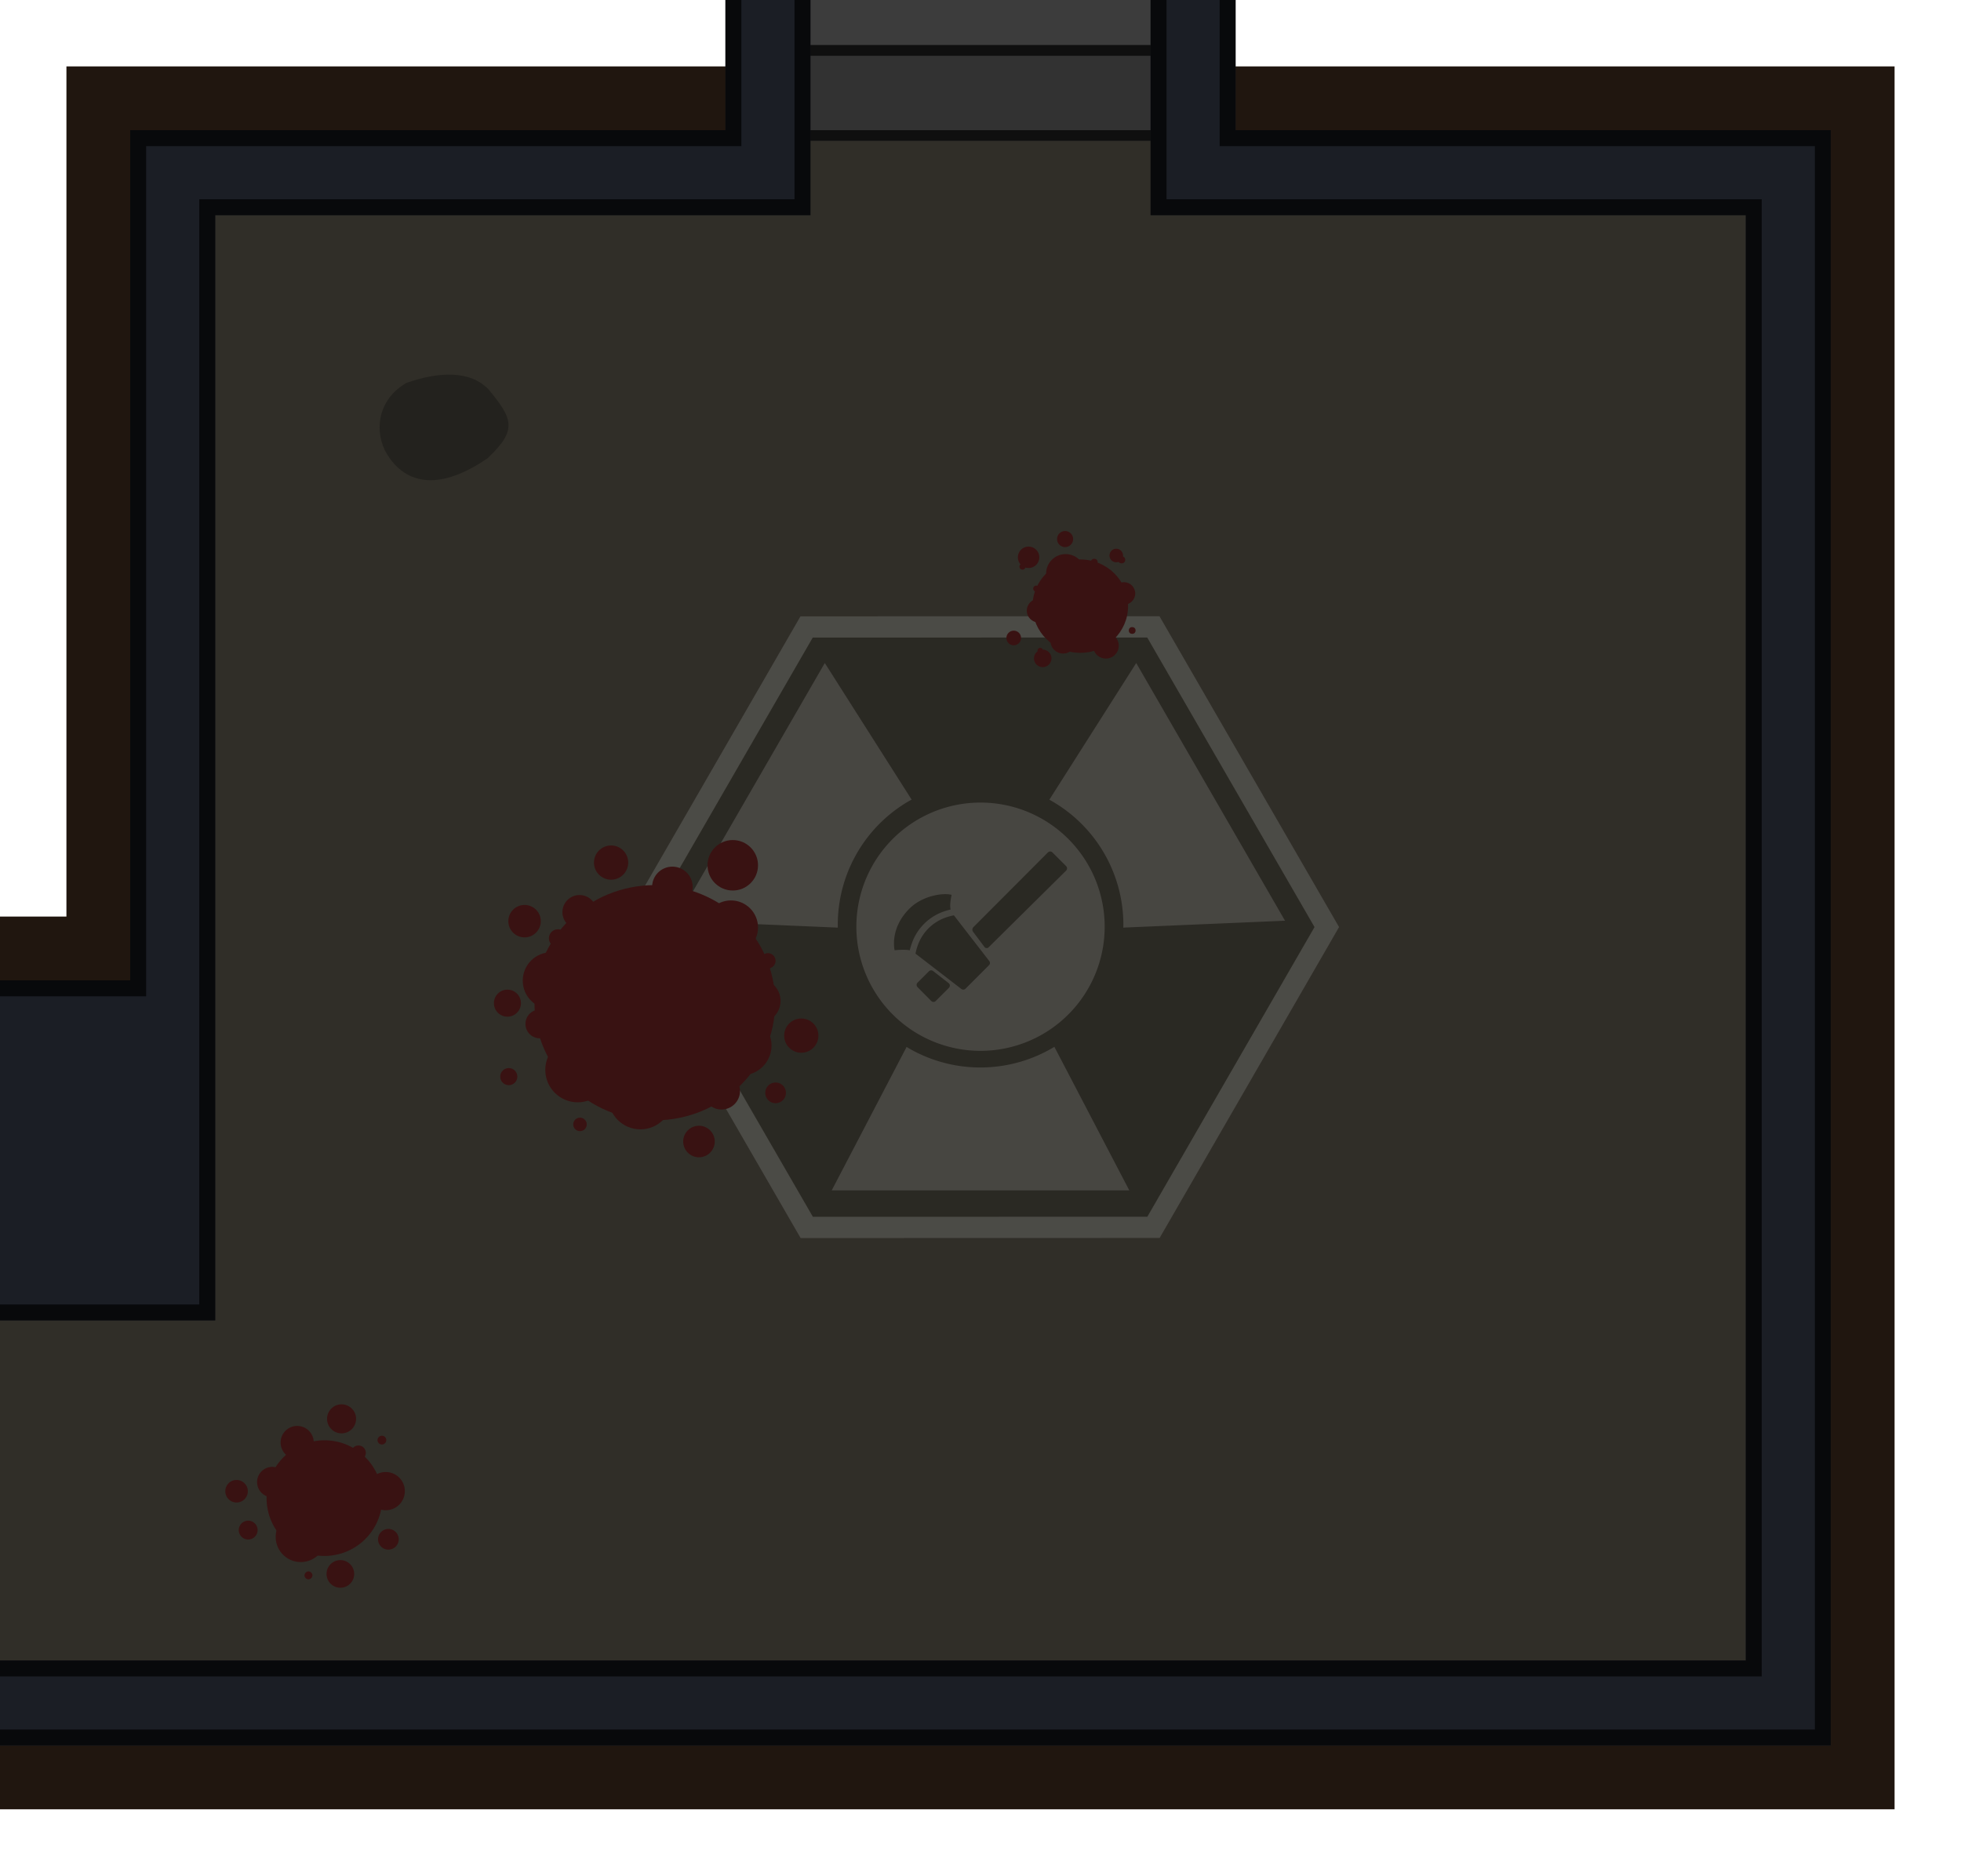 <?xml version="1.0" encoding="UTF-8" standalone="no"?>
<svg
   xmlns:dc="http://purl.org/dc/elements/1.1/"
   xmlns:cc="http://creativecommons.org/ns#"
   xmlns:rdf="http://www.w3.org/1999/02/22-rdf-syntax-ns#"
   xmlns:svg="http://www.w3.org/2000/svg"
   xmlns="http://www.w3.org/2000/svg"
   xmlns:xlink="http://www.w3.org/1999/xlink"
   xmlns:sodipodi="http://sodipodi.sourceforge.net/DTD/sodipodi-0.dtd"
   xmlns:inkscape="http://www.inkscape.org/namespaces/inkscape"
   width="738"
   height="706"
   viewBox="0 0 195.262 186.796"
   version="1.1"
   id="svg61"
   sodipodi:docname="map-bunker-hatchet-chamber-floor-01a.svg"
   inkscape:version="0.92.2 (5c3e80d, 2017-08-06)">
  <sodipodi:namedview
     pagecolor="#ffffff"
     bordercolor="#666666"
     borderopacity="1"
     objecttolerance="10"
     gridtolerance="10"
     guidetolerance="10"
     inkscape:pageopacity="0"
     inkscape:pageshadow="2"
     inkscape:window-width="1920"
     inkscape:window-height="1017"
     id="namedview63"
     showgrid="true"
     inkscape:showpageshadow="false"
     inkscape:zoom="0.88749863"
     inkscape:cx="172.40084"
     inkscape:cy="429.24473"
     inkscape:window-x="1912"
     inkscape:window-y="-8"
     inkscape:window-maximized="1"
     inkscape:current-layer="svg61"
     fit-margin-top="1"
     fit-margin-left="1"
     fit-margin-right="1"
     fit-margin-bottom="1"
     inkscape:object-paths="true"
     inkscape:snap-intersection-paths="true"
     inkscape:snap-smooth-nodes="true"
     inkscape:snap-midpoints="true">
    <inkscape:grid
       type="xygrid"
       id="grid872"
       empspacing="4"
       spacingy="1.058"
       spacingx="1.058"
       originx="-59.002"
       originy="0.265" />
  </sodipodi:namedview>
  <defs
     id="defs27">
    <clipPath
       id="f">
      <path
         d="m -45.534,209.35 29.33,16.933 v 33.867 l -29.33,16.933 -29.33,-16.933 v -33.867 z"
         id="path2"
         inkscape:connector-curvature="0"
         style="fill-opacity:0.506;stroke:#ffffff;stroke-width:2.117;stroke-opacity:0.502" />
    </clipPath>
    <clipPath
       id="e">
      <path
         d="m -22.25,168.075 v -9.525 h -46.568 v 9.525 z"
         clip-path="url(#clipPath6865)"
         id="path5"
         inkscape:connector-curvature="0"
         style="fill:#a3977d;stroke-width:2.081" />
    </clipPath>
    <clipPath
       id="d">
      <path
         clip-path="url(#clipPath6865)"
         d="m 402.14,158.55 h 9.526 v -42.334 h -9.525 z"
         id="path8"
         inkscape:connector-curvature="0"
         style="fill:#a3977d;stroke-width:1.984" />
    </clipPath>
    <filter
       id="b"
       x="-0.023"
       width="1.047"
       y="-0.025"
       height="1.049"
       style="color-interpolation-filters:sRGB">
      <feGaussianBlur
         stdDeviation="1.651"
         id="feGaussianBlur11" />
    </filter>
    <pattern
       xlink:href="#a"
       id="c"
       patternTransform="matrix(0.066,0,0,0.066,76.2,110.068)" />
    <pattern
       patternUnits="userSpaceOnUse"
       width="128"
       height="128"
       patternTransform="matrix(.265 0 0 .265 0 -38.1)"
       id="a">
      <path
         fill="none"
         stroke-width="3.78"
         d="M0 0h128v128H0z"
         id="path15" />
      <path
         fill="none"
         stroke-width="3.78"
         d="M0 0h128v128H0z"
         id="path17" />
      <path
         d="M0 0h128v128H0z"
         fill="#2e2d2a"
         stroke-width="15.118"
         stroke-miterlimit="10"
         id="path19" />
      <path
         d="M60 128V68H0v-8h60V0h8v60h60v8H68v60z"
         fill="#6f6f6f"
         fill-opacity=".303"
         stroke-width="1.414"
         id="path21" />
    </pattern>
    <filter
       style="color-interpolation-filters:sRGB"
       id="a-9"
       x="-0.023"
       width="1.047"
       y="-0.025"
       height="1.049">
      <feGaussianBlur
         stdDeviation="1.651"
         id="feGaussianBlur17" />
    </filter>
    <clipPath
       id="b-4">
      <path
         style="fill:#a3977d;stroke-width:1.984"
         inkscape:connector-curvature="0"
         clip-path="url(#clipPath6865)"
         d="m 402.14,158.55 h 9.526 v -42.334 h -9.525 z"
         id="path5-3" />
    </clipPath>
    <clipPath
       id="c-3">
      <path
         style="fill:#a3977d;stroke-width:2.081"
         inkscape:connector-curvature="0"
         d="m -22.25,168.075 v -9.525 h -46.568 v 9.525 z"
         clip-path="url(#clipPath6865)"
         id="path2-7" />
    </clipPath>
    <clipPath
       id="clipPath921">
      <path
         style="fill:#a3977d;stroke-width:2.081"
         inkscape:connector-curvature="0"
         d="m -22.25,168.075 v -9.525 h -46.568 v 9.525 z"
         clip-path="url(#clipPath6865)"
         id="path919" />
    </clipPath>
    <clipPath
       id="clipPath925">
      <path
         style="fill:#a3977d;stroke-width:2.081"
         inkscape:connector-curvature="0"
         d="m -22.25,168.075 v -9.525 h -46.568 v 9.525 z"
         clip-path="url(#clipPath6865)"
         id="path923" />
    </clipPath>
    <clipPath
       id="clipPath929">
      <path
         style="fill:#a3977d;stroke-width:2.081"
         inkscape:connector-curvature="0"
         d="m -22.25,168.075 v -9.525 h -46.568 v 9.525 z"
         clip-path="url(#clipPath6865)"
         id="path927" />
    </clipPath>
    <clipPath
       id="clipPath933">
      <path
         style="fill:#a3977d;stroke-width:2.081"
         inkscape:connector-curvature="0"
         d="m -22.25,168.075 v -9.525 h -46.568 v 9.525 z"
         clip-path="url(#clipPath6865)"
         id="path931" />
    </clipPath>
    <clipPath
       id="d-8">
      <path
         style="fill-opacity:0.506;stroke:#ffffff;stroke-width:2.117;stroke-opacity:0.502"
         inkscape:connector-curvature="0"
         d="m -45.534,209.35 29.33,16.933 v 33.867 l -29.33,16.933 -29.33,-16.933 v -33.867 z"
         id="path8-8" />
    </clipPath>
    <clipPath
       id="e-8">
      <path
         style="fill:#1b1e25;stroke-width:3.175;stroke-opacity:0.706"
         inkscape:connector-curvature="0"
         d="m 169.333,190.5 h -50.8 v -38.1 l 42.335,-0.059 V 97.367 H 228.6 v 8.466 h -59.267 z"
         id="path14" />
    </clipPath>
    <clipPath
       id="f-8">
      <path
         style="fill:#1b1e25;stroke-width:3.175;stroke-opacity:0.706"
         inkscape:connector-curvature="0"
         d="M 169.333,0 V 55.033 H 228.6 V 63.5 H 160.867 V 8.467 H 8.467 V 152.341 L 50.8,152.4 v 38.1 H 0 L 0.001,0 Z"
         id="path11" />
    </clipPath>
    <clipPath
       id="k">
      <path
         d="m 16.934,76.198 v 126.999 h 279.4 V 93.133 H 152.4 V 76.198 Z m 25.4,16.933 a 8.467,8.467 0 1 1 0,16.934 8.467,8.467 0 0 1 0,-16.934 z m 80.432,67.733 c 7.014,0 12.7,5.686 12.7,12.7 0,7.014 -5.686,12.7 -12.7,12.7 -7.014,0 -12.7,-5.686 -12.7,-12.7 0,-7.014 5.686,-12.7 12.7,-12.7 z"
         id="path30"
         inkscape:connector-curvature="0"
         style="fill:#565656;stroke-width:1.682;stroke-opacity:0.706" />
    </clipPath>
    <pattern
       xlink:href="#a-5"
       id="h"
       patternTransform="matrix(0.066,0,0,0.066,190.499,160.865)" />
    <pattern
       xlink:href="#b-2"
       id="a-5"
       patternTransform="translate(-159.834 378.683) scale(.066)" />
    <pattern
       patternUnits="userSpaceOnUse"
       width="32"
       height="32"
       patternTransform="translate(-159.834 378.683) scale(.265)"
       id="b-2">
      <path
         fill="none"
         stroke-width="3.78"
         d="M0 0h32v32H0z"
         id="path11-6" />
      <path
         fill="none"
         stroke-width="4"
         d="M0 0h32v32H0z"
         id="path13" />
      <path
         d="M16 0v32M0 16h32"
         fill="none"
         stroke="#000"
         stroke-width="4"
         id="path15-5" />
    </pattern>
    <pattern
       xlink:href="#a-5"
       id="g"
       patternTransform="matrix(0.066,0,0,0.066,270.933,232.83)" />
    <pattern
       xlink:href="#b-2"
       id="pattern862"
       patternTransform="translate(-159.834 378.683) scale(.066)" />
    <pattern
       patternUnits="userSpaceOnUse"
       width="32"
       height="32"
       patternTransform="translate(-159.834 378.683) scale(.265)"
       id="pattern870">
      <path
         fill="none"
         stroke-width="3.78"
         d="M0 0h32v32H0z"
         id="path864" />
      <path
         fill="none"
         stroke-width="4"
         d="M0 0h32v32H0z"
         id="path866" />
      <path
         d="M16 0v32M0 16h32"
         fill="none"
         stroke="#000"
         stroke-width="4"
         id="path868" />
    </pattern>
    <clipPath
       id="f-88">
      <path
         d="M 169.333,76.2 152.4,93.133 V 76.198 l 16.931,-16.934 z"
         id="path18"
         inkscape:connector-curvature="0"
         style="fill:#3f3c34;stroke-width:2.117;stroke-opacity:0.706" />
    </clipPath>
    <clipPath
       id="e-1">
      <path
         d="M 169.333,76.2 H 313.267 L 296.997,93.132 152.4,93.133 Z"
         id="path21-8"
         inkscape:connector-curvature="0"
         style="fill:#3a3a3a;stroke-width:2.117;stroke-opacity:0.706" />
    </clipPath>
    <clipPath
       id="d-1">
      <path
         d="M 296.333,93.133 V 203.2 l 16.932,16.934 V 76.2 Z"
         id="path24"
         inkscape:connector-curvature="0"
         style="fill:#3a3a3a;stroke-width:2.117;stroke-opacity:0.706" />
    </clipPath>
    <clipPath
       id="a-3">
      <rect
         style="fill:#00baff;fill-opacity:0.294;stroke-width:6.632"
         width="101.6"
         height="8.467"
         x="-167.016"
         y="-54.001"
         rx="1.058"
         ry="1.058"
         id="rect2-5" />
    </clipPath>
    <clipPath
       id="clipPath1715">
      <rect
         style="fill:#00baff;fill-opacity:0.294;stroke-width:6.632"
         width="101.6"
         height="8.467"
         x="-167.016"
         y="-54.001"
         rx="1.058"
         ry="1.058"
         id="rect1713" />
    </clipPath>
    <pattern
       patternUnits="userSpaceOnUse"
       width="128"
       height="128"
       patternTransform="matrix(.265 0 0 .265 0 -38.1)"
       id="a-8">
      <path
         fill="none"
         stroke-width="3.78"
         d="M0 0h128v128H0z"
         id="path15-8" />
      <path
         fill="none"
         stroke-width="3.78"
         d="M0 0h128v128H0z"
         id="path17-8" />
      <path
         d="M0 0h128v128H0z"
         fill="#2e2d2a"
         stroke-width="15.118"
         stroke-miterlimit="10"
         id="path19-2" />
      <path
         d="M60 128V68H0v-8h60V0h8v60h60v8H68v60z"
         fill="#6f6f6f"
         fill-opacity=".303"
         stroke-width="1.414"
         id="path21-5" />
    </pattern>
    <clipPath
       clipPathUnits="userSpaceOnUse"
       id="clipPath1614">
      <path
         sodipodi:nodetypes="cccccccccccccccccccccccccccccccccc"
         inkscape:connector-curvature="0"
         id="path1616"
         d="M 84.666,-6.3995032e-5 V 59.268 H 203.199 V 169.333 h 59.267 v -8.467 H 211.666 V 50.8 H 93.133 V -1.0299503e-4 Z M 42.333,194.733 l 16.933,5.3e-4 8e-6,16.933 v 42.333 H 177.8 v -42.333 h 84.667 v -8.467 H 169.333 V 245.533 H 67.733 v -42.333 l -3e-6,-16.933 H 50.8 8.467 V 84.666 H 50.8 V -9.3154532e-5 H 42.333 V 76.2 H 0 V 194.733 Z"
         style="fill:#1b1e25;stroke-width:2.226" />
    </clipPath>
    <clipPath
       clipPathUnits="userSpaceOnUse"
       id="clipPath2622">
      <rect
         style="fill:#003764;fill-opacity:1;stroke-width:4.017"
         id="rect2624"
         ry="2.54"
         rx="2.54"
         y="3.175"
         x="1.9834799e-007"
         height="25.401"
         width="57.15" />
    </clipPath>
    <clipPath
       clipPathUnits="userSpaceOnUse"
       id="clipPath2663">
      <rect
         style="fill:#0065b7;fill-opacity:1;stroke:none;stroke-width:6.632;stroke-linecap:round;stroke-linejoin:miter;stroke-miterlimit:4;stroke-dasharray:none;stroke-opacity:1"
         id="rect2665"
         width="12.7"
         height="21.167"
         x="2.116"
         y="5.292"
         rx="1.058"
         ry="1.058" />
    </clipPath>
    <clipPath
       id="a-6">
      <rect
         style="fill:#282828;stroke-width:5.608"
         y="0"
         x="0"
         ry="2.117"
         height="26.988"
         width="37.042"
         rx="2.117"
         id="rect2" />
    </clipPath>
    <clipPath
       id="b-9">
      <path
         style="fill-opacity:0.506;stroke:#ffffff;stroke-width:2.117;stroke-opacity:0.502"
         inkscape:connector-curvature="0"
         d="m -45.534,209.35 29.33,16.933 v 33.867 l -29.33,16.933 -29.33,-16.933 v -33.867 z"
         id="path5-7" />
    </clipPath>
    <clipPath
       id="a-0">
      <path
         style="fill:#ffffff;stroke-width:16.285"
         inkscape:connector-curvature="0"
         d="m 172.608,-141.712 h 16.933 v 15.226 h -16.933 z"
         id="path8-9" />
    </clipPath>
    <clipPath
       id="b-22">
      <path
         style="fill:#939393;stroke-width:2.96"
         inkscape:connector-curvature="0"
         d="m 52.917,283.242 c 0,5.261 -3.83,12.166 -8.625,12.166 -4.795,0 -8.625,-6.905 -8.625,-12.166 0,-5.262 3.861,-9.518 8.625,-9.518 4.763,0 8.625,4.256 8.625,9.518 z"
         id="path5-8" />
    </clipPath>
    <clipPath
       id="c-9">
      <path
         style="fill:#939393;stroke-width:2.96"
         inkscape:connector-curvature="0"
         d="m 61.383,253.608 c 0,5.262 -3.83,12.167 -8.625,12.167 -4.794,0 -8.624,-6.905 -8.624,-12.167 0,-5.261 3.861,-9.517 8.624,-9.517 4.764,0 8.625,4.256 8.625,9.517 z"
         id="path2-5" />
    </clipPath>
    <clipPath
       id="a-4">
      <path
         style="fill:#a8000f;stroke-width:3.432"
         inkscape:connector-curvature="0"
         d="m -2.117,276.362 h 24.342 c 1.173,0 2.117,0.945 2.117,2.117 v 16.933 c 0,3.175 -4.234,4.234 -13.759,4.234 -9.525,0 -14.816,-1.059 -14.816,-4.234 V 278.48 c 0,-1.172 0.944,-2.117 2.116,-2.117 z"
         id="path2-51" />
    </clipPath>
    <pattern
       xlink:href="#a-81"
       id="f-1"
       patternTransform="translate(19.05 284.3) scale(.265)" />
    <pattern
       patternUnits="userSpaceOnUse"
       width="2"
       height="20"
       patternTransform="translate(19.05 285.887) scale(.265)"
       id="a-81">
      <path
         fill="#7c3d00"
         stroke-width="6.325"
         d="M0 0h2v20H0z"
         id="path13-7" />
      <path
         fill="#6d3300"
         stroke-width="4"
         d="M0 0h2v10H0z"
         id="path15-3" />
    </pattern>
    <clipPath
       id="e-4">
      <rect
         style="fill:url(#d);stroke-width:3.298"
         width="21.167"
         height="21.696"
         x="-4.233"
         y="277.421"
         rx="2.117"
         ry="2.117"
         id="rect10-5" />
    </clipPath>
    <clipPath
       id="a-40">
      <path
         style="fill:#663300;stroke-width:2.098"
         inkscape:connector-curvature="0"
         d="m -2.275,256.942 h 9.587 v 43.392 h -9.587 z"
         id="path17-6" />
    </clipPath>
    <clipPath
       id="b-7">
      <path
         style="fill:#663300;stroke-width:2.098"
         inkscape:connector-curvature="0"
         d="m -2.275,256.942 h 9.587 v 43.392 h -9.587 z"
         id="path20" />
    </clipPath>
    <clipPath
       id="c-7">
      <path
         style="fill:#663300;stroke-width:2.098"
         inkscape:connector-curvature="0"
         d="m -2.275,256.942 h 9.587 v 43.392 h -9.587 z"
         id="path23" />
    </clipPath>
    <clipPath
       id="d-7">
      <path
         style="fill:#663300;stroke-width:2.098"
         inkscape:connector-curvature="0"
         d="m -2.275,256.942 h 9.587 v 43.392 h -9.587 z"
         id="path26" />
    </clipPath>
    <clipPath
       id="e-44">
      <path
         style="fill:#663300;stroke-width:2.098"
         inkscape:connector-curvature="0"
         d="m -2.275,256.942 h 9.587 v 43.392 h -9.587 z"
         id="path8-91" />
    </clipPath>
    <clipPath
       id="f-7">
      <path
         style="fill:#663300;stroke-width:2.098"
         inkscape:connector-curvature="0"
         d="m -2.275,256.942 h 9.587 v 43.392 h -9.587 z"
         id="path11-8" />
    </clipPath>
    <clipPath
       id="g-7">
      <path
         style="fill:#663300;stroke-width:2.098"
         inkscape:connector-curvature="0"
         d="m -2.275,256.942 h 9.587 v 43.392 h -9.587 z"
         id="path14-1" />
    </clipPath>
    <clipPath
       id="h-5">
      <rect
         style="fill:#537054;stroke-width:4.778"
         x="0"
         width="38.1"
         height="19.05"
         y="258.9"
         ry="4.233"
         id="rect2-09" />
    </clipPath>
    <clipPath
       id="i">
      <rect
         style="fill:#537054;stroke-width:4.778"
         x="0"
         width="38.1"
         height="19.05"
         y="258.9"
         ry="4.233"
         id="rect5" />
    </clipPath>
    <clipPath
       id="a-56">
      <path
         style="fill:#663300;stroke-width:6.192"
         inkscape:connector-curvature="0"
         d="M 123.766,64 H 160 v 100 h -36.234 z"
         id="path20-0" />
    </clipPath>
    <clipPath
       id="b-25">
      <path
         style="fill:#663300;stroke-width:6.192"
         inkscape:connector-curvature="0"
         d="m 84.002,64 h 36.234 V 164 H 84.002 Z"
         id="path17-67" />
    </clipPath>
    <clipPath
       id="c-1">
      <path
         style="fill:#663300;stroke-width:6.192"
         inkscape:connector-curvature="0"
         d="M 43.77,64 H 80.003 V 164 H 43.77 Z"
         id="path14-9" />
    </clipPath>
    <clipPath
       id="d-5">
      <path
         style="fill:#663300;stroke-width:6.192"
         inkscape:connector-curvature="0"
         d="M 4.001,64 H 40.235 V 164 H 4.001 Z"
         id="path11-4" />
    </clipPath>
    <clipPath
       id="e-0">
      <path
         style="fill:#663300;stroke-width:2.098"
         inkscape:connector-curvature="0"
         d="m -2.275,256.942 h 9.587 v 43.392 h -9.587 z"
         id="path5-2" />
    </clipPath>
    <clipPath
       id="f-0">
      <path
         style="fill:#663300;stroke-width:2.098"
         inkscape:connector-curvature="0"
         d="m -2.275,256.942 h 9.587 v 43.392 h -9.587 z"
         id="path8-2" />
    </clipPath>
    <clipPath
       id="g-77">
      <rect
         style="fill:#537054;stroke-width:4.778"
         x="0"
         width="38.1"
         height="19.05"
         y="258.9"
         ry="4.233"
         id="rect2-4" />
    </clipPath>
    <clipPath
       id="h-6">
      <path
         style="fill:#252525;stroke-width:1.467"
         inkscape:connector-curvature="0"
         d="m 496.26,-65.722 v -10.054 h -25.4 v 10.054 z"
         id="path12" />
    </clipPath>
    <clipPath
       id="a-91">
      <path
         style="fill:#663300;stroke-width:6.192"
         inkscape:connector-curvature="0"
         d="M 123.766,64 H 160 v 100 h -36.234 z"
         id="path20-1" />
    </clipPath>
    <clipPath
       id="b-40">
      <path
         style="fill:#663300;stroke-width:6.192"
         inkscape:connector-curvature="0"
         d="m 84.002,64 h 36.234 V 164 H 84.002 Z"
         id="path17-0" />
    </clipPath>
    <clipPath
       id="c-5">
      <path
         style="fill:#663300;stroke-width:6.192"
         inkscape:connector-curvature="0"
         d="M 43.77,64 H 80.003 V 164 H 43.77 Z"
         id="path14-7" />
    </clipPath>
    <clipPath
       id="d-6">
      <path
         style="fill:#663300;stroke-width:6.192"
         inkscape:connector-curvature="0"
         d="M 4.001,64 H 40.235 V 164 H 4.001 Z"
         id="path11-92" />
    </clipPath>
    <clipPath
       id="e-2">
      <path
         style="fill:#663300;stroke-width:2.098"
         inkscape:connector-curvature="0"
         d="m -2.275,256.942 h 9.587 v 43.392 h -9.587 z"
         id="path5-22" />
    </clipPath>
    <clipPath
       id="f-2">
      <path
         style="fill:#663300;stroke-width:2.098"
         inkscape:connector-curvature="0"
         d="m -2.275,256.942 h 9.587 v 43.392 h -9.587 z"
         id="path8-6" />
    </clipPath>
    <clipPath
       id="g-0">
      <rect
         style="fill:#537054;stroke-width:4.778"
         x="0"
         width="38.1"
         height="19.05"
         y="258.9"
         ry="4.233"
         id="rect2-1" />
    </clipPath>
    <clipPath
       clipPathUnits="userSpaceOnUse"
       id="clipPath3056">
      <path
         style="fill:#743500;fill-opacity:1;stroke:none;stroke-width:1.497;stroke-linecap:round;stroke-linejoin:miter;stroke-miterlimit:4;stroke-dasharray:none;stroke-opacity:1"
         d="m -16.933,160.867 h -29.633 v -16.933 l 27.517,-1e-5 c 1.058,0 2.117,1.058 2.117,2.117 z"
         id="path3058"
         inkscape:connector-curvature="0"
         sodipodi:nodetypes="cccccc" />
    </clipPath>
    <clipPath
       clipPathUnits="userSpaceOnUse"
       id="clipPath848">
      <path
         style="fill:#743500;fill-opacity:1;stroke:none;stroke-width:1.497;stroke-linecap:round;stroke-linejoin:miter;stroke-miterlimit:4;stroke-dasharray:none;stroke-opacity:1"
         d="m -16.933,160.867 h -29.633 v -16.933 l 27.517,-1e-5 c 1.058,0 2.117,1.058 2.117,2.117 z"
         id="path846"
         inkscape:connector-curvature="0"
         sodipodi:nodetypes="cccccc" />
    </clipPath>
    <pattern
       patternUnits="userSpaceOnUse"
       width="64"
       height="64"
       patternTransform="matrix(0.265,0,0,0.265,-110.067,143.933)"
       id="pattern3032">
      <rect
         y="0"
         x="0"
         height="64"
         width="64"
         id="rect2240-1"
         style="fill:#4d2d13;fill-opacity:1;stroke:none;stroke-width:4;stroke-linecap:round;stroke-linejoin:miter;stroke-miterlimit:4;stroke-dasharray:none;stroke-opacity:1" />
      <circle
         r="9.057"
         cy="32"
         cx="32"
         id="path2238-8"
         style="fill:#743500;fill-opacity:1;stroke:#191919;stroke-width:4;stroke-linecap:round;stroke-linejoin:miter;stroke-miterlimit:4;stroke-dasharray:none;stroke-opacity:1" />
    </pattern>
    <clipPath
       clipPathUnits="userSpaceOnUse"
       id="clipPath1607">
      <path
         sodipodi:nodetypes="ccccccccc"
         inkscape:connector-curvature="0"
         id="path1609"
         d="m 71.967,-2.2842696e-4 c 2.117,0 4.233,2.117 4.233,4.233 l -5e-6,19.05 c 0,1.058 -1.058,2.117 -2.117,2.117 H 2.117 C 1.058,25.4 0,24.341 0,23.283 L 2.6601041e-7,4.233 C 2.6601041e-7,2.116 2.117,-2.2842696e-4 4.233,-2.2842696e-4 Z"
         clip-path="none"
         style="fill:#27282b;fill-opacity:1;stroke:none;stroke-width:3.573;stroke-linecap:round;stroke-linejoin:miter;stroke-miterlimit:4;stroke-dasharray:none;stroke-opacity:1" />
    </clipPath>
    <clipPath
       id="a-7">
      <path
         style="fill:#d9b88d;stroke-width:14.965"
         inkscape:connector-curvature="0"
         d="m 40,126.167 c 19.889,3.315 45.482,3.315 65.372,0 7.245,-1.207 16.572,0 13.257,6.63 0,0 -6.629,9.944 -6.629,23.203 0,13.259 6.63,23.203 6.63,23.203 3.314,6.63 -6.013,7.836 -13.258,6.63 -19.89,-3.315 -45.483,-3.315 -65.372,0 -7.245,1.206 -16.573,0 -13.259,-6.63 0,0 6.63,-13.259 6.63,-23.203 0,-13.259 -6.63,-23.203 -6.63,-23.203 -3.314,-6.63 6.014,-7.837 13.259,-6.63 z"
         id="path23-9" />
    </clipPath>
    <clipPath
       id="b-257">
      <path
         style="fill:#d9b88d;stroke-width:14.965"
         inkscape:connector-curvature="0"
         d="m 40,126.167 c 19.889,3.315 45.482,3.315 65.372,0 7.245,-1.207 16.572,0 13.257,6.63 0,0 -6.629,9.944 -6.629,23.203 0,13.259 6.63,23.203 6.63,23.203 3.314,6.63 -6.013,7.836 -13.258,6.63 -19.89,-3.315 -45.483,-3.315 -65.372,0 -7.245,1.206 -16.573,0 -13.259,-6.63 0,0 6.63,-13.259 6.63,-23.203 0,-13.259 -6.63,-23.203 -6.63,-23.203 -3.314,-6.63 6.014,-7.837 13.259,-6.63 z"
         id="path20-19" />
    </clipPath>
    <clipPath
       id="c-0">
      <path
         style="fill:#d9b88d;stroke-width:14.045"
         inkscape:connector-curvature="0"
         d="m 24.445,2.335 c 18.667,3.11 68.443,3.11 87.11,0 6.8,-1.133 15.555,0 12.443,6.222 0,0 -6.222,9.333 -6.222,21.777 0,12.444 6.222,21.777 6.222,21.777 3.112,6.222 -5.643,7.355 -12.443,6.222 -18.667,-3.11 -68.443,-3.11 -87.11,0 -6.8,1.133 -15.555,0 -12.444,-6.222 0,0 6.222,-12.444 6.222,-21.777 C 18.223,17.89 12.001,8.557 12.001,8.557 8.891,2.335 17.646,1.202 24.445,2.335 Z"
         id="path2-0" />
    </clipPath>
    <clipPath
       id="d-2">
      <path
         style="fill:#d9b88d;stroke-width:14.045"
         inkscape:connector-curvature="0"
         d="m 24.445,2.335 c 18.667,3.11 68.443,3.11 87.11,0 6.8,-1.133 15.555,0 12.443,6.222 0,0 -6.222,9.333 -6.222,21.777 0,12.444 6.222,21.777 6.222,21.777 3.112,6.222 -5.643,7.355 -12.443,6.222 -18.667,-3.11 -68.443,-3.11 -87.11,0 -6.8,1.133 -15.555,0 -12.444,-6.222 0,0 6.222,-12.444 6.222,-21.777 C 18.223,17.89 12.001,8.557 12.001,8.557 8.891,2.335 17.646,1.202 24.445,2.335 Z"
         id="path5-31" />
    </clipPath>
    <clipPath
       id="e-9">
      <path
         style="fill:#d9b88d;stroke-width:14.045"
         inkscape:connector-curvature="0"
         d="m 24.445,2.335 c 18.667,3.11 68.443,3.11 87.11,0 6.8,-1.133 15.555,0 12.443,6.222 0,0 -6.222,9.333 -6.222,21.777 0,12.444 6.222,21.777 6.222,21.777 3.112,6.222 -5.643,7.355 -12.443,6.222 -18.667,-3.11 -68.443,-3.11 -87.11,0 -6.8,1.133 -15.555,0 -12.444,-6.222 0,0 6.222,-12.444 6.222,-21.777 C 18.223,17.89 12.001,8.557 12.001,8.557 8.891,2.335 17.646,1.202 24.445,2.335 Z"
         id="path8-3" />
    </clipPath>
    <clipPath
       id="f-3">
      <path
         style="fill:#d9b88d;stroke-width:14.045"
         inkscape:connector-curvature="0"
         d="m 24.445,2.335 c 18.667,3.11 68.443,3.11 87.11,0 6.8,-1.133 15.555,0 12.443,6.222 0,0 -6.222,9.333 -6.222,21.777 0,12.444 6.222,21.777 6.222,21.777 3.112,6.222 -5.643,7.355 -12.443,6.222 -18.667,-3.11 -68.443,-3.11 -87.11,0 -6.8,1.133 -15.555,0 -12.444,-6.222 0,0 6.222,-12.444 6.222,-21.777 C 18.223,17.89 12.001,8.557 12.001,8.557 8.891,2.335 17.646,1.202 24.445,2.335 Z"
         id="path11-67" />
    </clipPath>
    <clipPath
       id="g-1">
      <path
         style="fill:#d9b88d;stroke-width:14.045"
         inkscape:connector-curvature="0"
         d="m 24.445,2.335 c 18.667,3.11 68.443,3.11 87.11,0 6.8,-1.133 15.555,0 12.443,6.222 0,0 -6.222,9.333 -6.222,21.777 0,12.444 6.222,21.777 6.222,21.777 3.112,6.222 -5.643,7.355 -12.443,6.222 -18.667,-3.11 -68.443,-3.11 -87.11,0 -6.8,1.133 -15.555,0 -12.444,-6.222 0,0 6.222,-12.444 6.222,-21.777 C 18.223,17.89 12.001,8.557 12.001,8.557 8.891,2.335 17.646,1.202 24.445,2.335 Z"
         id="path14-6" />
    </clipPath>
    <clipPath
       id="h-8">
      <path
         style="fill:#d9b88d;stroke-width:14.045"
         inkscape:connector-curvature="0"
         d="m 24.445,2.335 c 18.667,3.11 68.443,3.11 87.11,0 6.8,-1.133 15.555,0 12.443,6.222 0,0 -6.222,9.333 -6.222,21.777 0,12.444 6.222,21.777 6.222,21.777 3.112,6.222 -5.643,7.355 -12.443,6.222 -18.667,-3.11 -68.443,-3.11 -87.11,0 -6.8,1.133 -15.555,0 -12.444,-6.222 0,0 6.222,-12.444 6.222,-21.777 C 18.223,17.89 12.001,8.557 12.001,8.557 8.891,2.335 17.646,1.202 24.445,2.335 Z"
         id="path17-2" />
    </clipPath>
    <clipPath
       id="a-44">
      <path
         style="fill:#663300;stroke-width:6.192"
         inkscape:connector-curvature="0"
         d="M 123.766,64 H 160 v 100 h -36.234 z"
         id="path20-6" />
    </clipPath>
    <clipPath
       id="b-1">
      <path
         style="fill:#663300;stroke-width:6.192"
         inkscape:connector-curvature="0"
         d="m 84.002,64 h 36.234 V 164 H 84.002 Z"
         id="path17-1" />
    </clipPath>
    <clipPath
       id="c-70">
      <path
         style="fill:#663300;stroke-width:6.192"
         inkscape:connector-curvature="0"
         d="M 43.77,64 H 80.003 V 164 H 43.77 Z"
         id="path14-0" />
    </clipPath>
    <clipPath
       id="d-69">
      <path
         style="fill:#663300;stroke-width:6.192"
         inkscape:connector-curvature="0"
         d="M 4.001,64 H 40.235 V 164 H 4.001 Z"
         id="path11-2" />
    </clipPath>
    <clipPath
       id="e-21">
      <path
         style="fill:#663300;stroke-width:2.098"
         inkscape:connector-curvature="0"
         d="m -2.275,256.942 h 9.587 v 43.392 h -9.587 z"
         id="path5-6" />
    </clipPath>
    <clipPath
       id="f-17">
      <path
         style="fill:#663300;stroke-width:2.098"
         inkscape:connector-curvature="0"
         d="m -2.275,256.942 h 9.587 v 43.392 h -9.587 z"
         id="path8-1" />
    </clipPath>
    <clipPath
       id="g-70">
      <rect
         style="fill:#537054;stroke-width:4.778"
         x="0"
         width="38.1"
         height="19.05"
         y="258.9"
         ry="4.233"
         id="rect2-18" />
    </clipPath>
    <clipPath
       clipPathUnits="userSpaceOnUse"
       id="clipPath3475">
      <rect
         id="rect3477"
         ry="1.058"
         rx="1.058"
         y="-499.533"
         x="-194.73"
         height="16.933"
         width="101.597"
         style="fill:#00baff;fill-opacity:0.294;stroke-width:9.379" />
    </clipPath>
    <clipPath
       id="a-1">
      <rect
         style="fill:#585858;stroke-width:1.013"
         x="148.167"
         rx="0"
         y="46.567"
         height="13.759"
         width="25.4"
         id="rect11" />
    </clipPath>
    <clipPath
       id="b-3">
      <rect
         style="fill:#393939;stroke-width:0.973"
         rx="0"
         y="113.242"
         height="12.7"
         width="25.4"
         x="50.801"
         id="rect8" />
    </clipPath>
    <clipPath
       id="c-6">
      <circle
         style="fill:#e30000;stroke-width:3.175"
         cx="19.05"
         cy="302.556"
         r="3.969"
         id="circle5" />
    </clipPath>
    <clipPath
       id="clipPath869">
      <circle
         style="fill:#e30000;stroke-width:3.175"
         cx="19.05"
         cy="302.556"
         r="3.969"
         id="circle867" />
    </clipPath>
    <clipPath
       id="d-0">
      <circle
         style="fill:#e30000;stroke-width:3.175"
         cx="19.05"
         cy="302.556"
         r="3.969"
         id="circle2-4" />
    </clipPath>
    <clipPath
       id="c-31">
      <circle
         cx="19.05"
         cy="302.556"
         r="3.969"
         id="circle5-6"
         style="fill:#e30000;stroke-width:3.175" />
    </clipPath>
    <clipPath
       id="d-52">
      <circle
         cx="19.05"
         cy="302.556"
         r="3.969"
         id="circle2-7"
         style="fill:#e30000;stroke-width:3.175" />
    </clipPath>
    <clipPath
       id="clipPath919">
      <circle
         cx="19.05"
         cy="302.556"
         r="3.969"
         id="circle917"
         style="fill:#e30000;stroke-width:3.175" />
    </clipPath>
    <clipPath
       id="clipPath923">
      <circle
         cx="19.05"
         cy="302.556"
         r="3.969"
         id="circle921"
         style="fill:#e30000;stroke-width:3.175" />
    </clipPath>
    <clipPath
       clipPathUnits="userSpaceOnUse"
       id="clipPath895">
      <rect
         id="rect897"
         width="50.8"
         height="13.759"
         y="-24.871"
         rx="0"
         x="-8.5106381e-005"
         style="fill:#585858;stroke-width:1.433" />
    </clipPath>
    <clipPath
       clipPathUnits="userSpaceOnUse"
       id="clipPath901">
      <rect
         id="rect903"
         x="0.001"
         width="50.799"
         height="12.7"
         y="-1.3913973e-006"
         rx="0"
         style="fill:#393939;stroke-width:1.376" />
    </clipPath>
    <filter
       style="color-interpolation-filters:sRGB"
       id="b-6"
       x="-0.013"
       width="1.026"
       y="-0.037"
       height="1.074">
      <feGaussianBlur
         stdDeviation="1.457"
         id="feGaussianBlur33" />
    </filter>
    <pattern
       inkscape:collect="always"
       xlink:href="#pattern2312"
       id="pattern2329"
       patternTransform="matrix(0.066,0,0,0.066,-46.302,38.364)" />
    <pattern
       inkscape:collect="always"
       xlink:href="#a-12"
       id="pattern2312"
       patternTransform="matrix(0.066,0,0,0.066,76.2,110.068)" />
    <pattern
       patternUnits="userSpaceOnUse"
       width="128"
       height="128"
       patternTransform="matrix(.265 0 0 .265 0 -38.1)"
       id="a-12">
      <path
         fill="none"
         stroke-width="3.78"
         d="M0 0h128v128H0z"
         id="path15-9" />
      <path
         fill="none"
         stroke-width="3.78"
         d="M0 0h128v128H0z"
         id="path17-4" />
      <path
         d="M0 0h128v128H0z"
         fill="#2e2d2a"
         stroke-width="15.118"
         stroke-miterlimit="10"
         id="path19-8" />
      <path
         d="M60 128V68H0v-8h60V0h8v60h60v8H68v60z"
         fill="#6f6f6f"
         fill-opacity=".303"
         stroke-width="1.414"
         id="path21-2" />
    </pattern>
    <filter
       inkscape:collect="always"
       style="color-interpolation-filters:sRGB"
       id="filter2037"
       x="-0.016"
       width="1.033"
       y="-0.023"
       height="1.046">
      <feGaussianBlur
         inkscape:collect="always"
         stdDeviation="1.668"
         id="feGaussianBlur2039" />
    </filter>
    <clipPath
       clipPathUnits="userSpaceOnUse"
       id="clipPath2066">
      <path
         style="fill:#1b1e25;stroke-width:2.226"
         d="m 182.034,12.699 -8.465,0.001 v 67.732 h 59.266 V 224.368 l -237.069,-0.002 v 8.467 l 245.534,5.3e-4 V 71.966 h -59.267 z m -50.8,0.001 v 59.266 l -59.267,3.4e-5 v 84.667 H -4.233 v 33.867 l 84.667,-3e-5 V 80.434 H 139.701 V 12.7 Z"
         id="path2068"
         inkscape:connector-curvature="0"
         sodipodi:nodetypes="cccccccccccccccccccccc" />
    </clipPath>
  </defs>
  <path
     inkscape:connector-curvature="0"
     style="fill:#130902;fill-opacity:0.945;stroke-width:1.317;filter:url(#filter2037)"
     d="M 6.615,6.614 188.648,6.614 V 180.181 l -243.417,3e-5 V 91.281 l 61.383,2e-5 z"
     id="path38"
     sodipodi:nodetypes="ccccccc" />
  <path
     sodipodi:nodetypes="ccccccccccc"
     style="fill:url(#pattern2329);fill-opacity:1;stroke-width:1"
     inkscape:connector-curvature="0"
     id="path2280"
     d="m -257.969,-37.836 h 50.8 v 50.8 l 118.533,-9e-5 V 123.031 h 50.801 v 50.8 l -270.933,1.7e-4 v -50.8 h 50.8 z" />
  <path
     d="M 182.299,12.964 H 12.965 V 123.031 H -37.835 v 50.8 h 220.133 z"
     id="path33"
     inkscape:connector-curvature="0"
     style="fill:#302e28"
     sodipodi:nodetypes="ccccccc" />
  <path
     clip-path="url(#d)"
     d="m 402.14,158.55 h 9.526 v -42.334 h -9.525 z"
     transform="matrix(0,-1,-1.1,0,248.754,373.83)"
     id="path35"
     inkscape:connector-curvature="0"
     style="fill:#646464" />
  <path
     transform="matrix(-1,0,0,1,52.098,-187.919)"
     clip-path="url(#e)"
     d="m -22.25,168.075 v -9.525 h -46.568 v 9.525 z"
     id="path37"
     inkscape:connector-curvature="0"
     style="fill:#5a5a5a;stroke:#000000;stroke-width:2.117;stroke-opacity:0.706" />
  <path
     d="m -22.25,168.075 v -9.525 h -46.568 v 9.525 z"
     clip-path="url(#e)"
     transform="matrix(-1,0,0,1,52.098,-179.452)"
     id="path39"
     inkscape:connector-curvature="0"
     style="fill:#505050;stroke:#000000;stroke-width:2.117;stroke-opacity:0.706" />
  <path
     transform="matrix(-1,0,0,1,52.098,-170.985)"
     clip-path="url(#e)"
     d="m -22.25,168.075 v -9.525 h -46.568 v 9.525 z"
     id="path41"
     inkscape:connector-curvature="0"
     style="fill:#464646;stroke:#000000;stroke-width:2.117;stroke-opacity:0.706" />
  <path
     d="m -22.25,168.075 v -9.525 h -46.568 v 9.525 z"
     clip-path="url(#e)"
     transform="matrix(-1,0,0,1,52.098,-162.519)"
     id="path43"
     inkscape:connector-curvature="0"
     style="fill:#3c3c3c;stroke:#000000;stroke-width:2.117;stroke-opacity:0.706" />
  <path
     d="m 40.463,38.132 c -2.691,1.575 -3.2,4.395 -2.172,6.653 1.216,2.383 4.192,5.013 10.269,0.845 2.964,-2.811 2.534,-3.889 0.098,-6.838 -1.884,-1.976 -5.077,-1.75 -8.195,-0.66 z"
     id="path49"
     inkscape:connector-curvature="0"
     style="fill:#0c0c0c;fill-opacity:0.328" />
  <path
     transform="matrix(-1,0,0,1,52.098,-154.052)"
     clip-path="url(#e)"
     d="m -22.25,168.075 v -9.525 h -46.568 v 9.525 z"
     id="path51"
     inkscape:connector-curvature="0"
     style="fill:#323232;stroke:#000000;stroke-width:2.117;stroke-opacity:0.706" />
  <g
     id="g2276"
     transform="rotate(-180,133.483,107.528)">
    <path
       id="path889"
       d="m 169.333,110.404 a 12.363,12.363 0 0 0 -12.363,12.363 12.363,12.363 0 0 0 12.363,12.363 12.363,12.363 0 0 0 12.363,-12.363 12.363,12.363 0 0 0 -12.363,-12.363 z m 4.683,4.872 c 0.08,0 0.161,0.031 0.222,0.092 l 1.366,1.381 c 0.122,0.123 0.122,0.321 0,0.444 l -1.135,1.135 c -0.113,0.112 -0.291,0.123 -0.416,0.025 l -1.542,-1.201 c -0.072,-0.055 -0.117,-0.139 -0.123,-0.23 v -0.019 c 3.6e-4,-0.084 0.035,-0.165 0.095,-0.224 l 1.312,-1.312 c 0.061,-0.061 0.142,-0.092 0.222,-0.092 z m -2.986,1.227 c 0.074,-0.005 0.15,0.018 0.213,0.066 l 4.562,3.515 c -0.04,0.226 -0.096,0.449 -0.17,0.666 -0.446,1.422 -1.561,2.534 -2.983,2.979 -0.219,0.071 -0.442,0.127 -0.668,0.17 l -3.521,-4.55 c -0.098,-0.125 -0.087,-0.303 0.025,-0.416 l 2.339,-2.339 c 0.056,-0.056 0.129,-0.087 0.203,-0.091 z m 5.349,3.91 c 0.494,0.123 1.511,0.009 1.511,0.009 0.198,1.069 -0.035,2.701 -1.467,4.133 -1.365,1.365 -3.463,1.599 -4.209,1.383 0,0 0.161,-0.757 0.136,-1.127 -3.6e-4,-0.112 -0.013,-0.225 -0.037,-0.335 0.206,-0.046 0.409,-0.103 0.608,-0.17 1.553,-0.514 2.771,-1.734 3.282,-3.288 0.07,-0.198 0.129,-0.4 0.176,-0.605 z m -7.651,0.225 c 0.072,0.001 0.146,0.025 0.188,0.08 l 1.174,1.565 c 0.089,0.143 0.075,0.317 -0.07,0.462 l -7.403,7.424 v -0.004 c -0.123,0.122 -0.321,0.122 -0.444,0 l -1.365,-1.365 c -0.122,-0.123 -0.122,-0.322 0,-0.445 l 7.745,-7.665 c 0.034,-0.033 0.104,-0.054 0.176,-0.052 z"
       style="fill:#ffffff;fill-opacity:0.157;stroke:none;stroke-width:3.878;stroke-linecap:butt;stroke-miterlimit:4;stroke-dasharray:none;stroke-opacity:1"
       inkscape:connector-curvature="0" />
    <path
       d="m 139.012,123.363 16.106,-0.686 a 14.227,14.227 0 0 0 -0.01,0.289 14.227,14.227 0 0 0 7.372,12.45 l -8.65,13.61 z m 45.827,25.664 -8.647,-13.605 a 14.227,14.227 0 0 0 0.255,-0.136 14.227,14.227 0 0 0 7.095,-12.61 l 16.114,0.687 z m -0.688,-52.52 -7.459,14.292 a 14.227,14.227 0 0 0 -0.245,-0.154 14.227,14.227 0 0 0 -14.468,0.16 l -7.461,-14.298 z"
       id="path1718"
       inkscape:connector-curvature="0"
       style="fill:#ffffff;fill-opacity:0.157" />
    <path
       transform="matrix(-0.914,0.528,0.528,0.914,-0.656,-75.535)"
       d="m -45.534,209.35 29.33,16.933 v 33.867 l -29.33,16.933 -29.33,-16.933 v -33.867 z"
       clip-path="url(#f)"
       id="path1716"
       inkscape:connector-curvature="0"
       style="fill-opacity:0.118;stroke:#ffffff;stroke-width:4.011;stroke-opacity:0.157" />
  </g>
  <g
     id="g2341"
     transform="translate(-50.595,-105.568)">
    <path
       style="fill:#555555"
       inkscape:connector-curvature="0"
       id="path53"
       d="m 16.934,270.932 v -33.866 H 8.467 v 33.866 z" />
    <path
       style="fill:none;stroke:#000000;stroke-width:1.587;stroke-linecap:square;stroke-opacity:0.502"
       inkscape:connector-curvature="0"
       id="path55"
       d="m 19.05,253.999 6.35,-6.35 v 12.7 z m -19.05,-6.35 6.35,6.35 -6.35,6.35 z" />
  </g>
  <path
     sodipodi:nodetypes="cccccccccccccccccccccc"
     inkscape:connector-curvature="0"
     id="path2064"
     d="m 182.034,12.699 -8.465,0.001 v 67.732 h 59.266 V 224.368 l -237.069,-0.002 v 8.467 L 241.301,232.834 V 71.966 h -59.267 z m -50.8,0.001 V 71.966 l -59.267,3.5e-5 V 156.633 H -4.233 v 33.867 l 84.667,-3e-5 V 80.434 H 139.701 V 12.7 Z"
     style="fill:#1b1e25;stroke:#000000;stroke-width:3.175;stroke-miterlimit:4;stroke-dasharray:none;stroke-opacity:0.706"
     clip-path="url(#clipPath2066)"
     transform="translate(-59.002,-59.002)" />
  <g
     style="fill:#391212"
     transform="matrix(-0.397,0,0,0.397,114.641,-50.792)"
     id="g82">
    <ellipse
       cx="17.816"
       cy="279.992"
       rx="11.982"
       ry="11.713"
       id="ellipse46" />
    <circle
       cx="30.785"
       cy="267.741"
       r="2.693"
       id="circle48" />
    <circle
       cx="21.496"
       cy="271.824"
       r="4.892"
       id="circle50" />
    <circle
       cx="6.866"
       cy="276.806"
       r="2.827"
       id="circle52" />
    <circle
       cx="28.272"
       cy="281.114"
       r="2.962"
       id="circle54" />
    <circle
       cx="21.63"
       cy="263.163"
       r="2.019"
       id="circle56" />
    <circle
       cx="32.311"
       cy="270.074"
       r="0.763"
       id="circle58" />
    <circle
       cx="34.51"
       cy="287.98"
       r="1.84"
       id="circle60" />
    <circle
       cx="27.24"
       cy="293.096"
       r="2.199"
       id="circle62" />
    <circle
       cx="4.802"
       cy="286.095"
       r="0.853"
       id="circle64" />
    <circle
       cx="11.399"
       cy="289.91"
       r="3.231"
       id="circle66" />
    <circle
       cx="8.167"
       cy="278.96"
       r="1.436"
       id="circle68" />
    <circle
       cx="8.796"
       cy="267.292"
       r="1.705"
       id="circle70" />
    <circle
       cx="22.124"
       cy="288.698"
       r="3.186"
       id="circle72" />
    <circle
       cx="14.316"
       cy="268.952"
       r="0.853"
       id="circle74" />
    <circle
       cx="28.855"
       cy="275.594"
       r="0.763"
       id="circle76" />
    <circle
       cx="27.868"
       cy="291.121"
       r="0.673"
       id="circle78" />
    <circle
       cx="7.449"
       cy="268.369"
       r="0.898"
       id="circle80" />
  </g>
  <g
     style="fill:#391212"
     transform="matrix(-0.341,0.381,-0.381,-0.341,144.762,236.698)"
     id="g40">
    <circle
       r="11.264"
       cy="278.017"
       cx="19.162"
       id="circle14" />
    <circle
       r="3.725"
       cy="270.029"
       cx="10.187"
       id="circle16" />
    <circle
       r="2.693"
       cy="265.856"
       cx="28.093"
       id="circle18" />
    <circle
       r="4.892"
       cy="276.402"
       cx="27.868"
       id="circle20" />
    <circle
       r="2.827"
       cy="285.826"
       cx="5.43"
       id="circle22" />
    <circle
       r="2.962"
       cy="287.666"
       cx="23.605"
       id="circle24" />
    <circle
       r="2.019"
       cy="263.388"
       cx="16.829"
       id="circle26" />
    <circle
       r="0.763"
       cy="270.299"
       cx="32.446"
       id="circle28" />
    <circle
       r="1.84"
       cy="284.928"
       cx="33.702"
       id="circle30" />
    <circle
       r="2.199"
       cy="291.66"
       cx="29.573"
       id="circle32" />
    <circle
       r="0.853"
       cy="277.21"
       cx="3.276"
       id="circle34" />
    <circle
       r="3.231"
       cy="289.192"
       cx="14.63"
       id="circle36" />
    <circle
       r="1.436"
       cy="278.96"
       cx="8.167"
       id="circle38" />
  </g>
  <g
     style="fill:#391212;fill-opacity:1"
     transform="translate(45.59,-176.991)"
     id="g52">
    <ellipse
       style="fill:#391212;fill-opacity:1;stroke-width:3.773"
       cx="19.611"
       cy="276.85"
       rx="11.982"
       ry="11.713"
       id="ellipse2" />
    <circle
       style="fill:#391212;fill-opacity:1;stroke-width:1.958"
       cx="27.195"
       cy="269.356"
       r="2.693"
       id="circle4" />
    <circle
       style="fill:#391212;fill-opacity:1;stroke-width:1.958"
       cx="21.496"
       cy="271.824"
       r="4.892"
       id="circle6" />
    <circle
       style="fill:#391212;fill-opacity:1;stroke-width:1.958"
       cx="9.289"
       cy="274.652"
       r="2.827"
       id="circle8" />
    <circle
       style="fill:#391212;fill-opacity:1;stroke-width:1.958"
       cx="28.272"
       cy="281.114"
       r="2.962"
       id="circle10" />
    <circle
       style="fill:#391212;fill-opacity:1;stroke-width:1.958"
       cx="21.361"
       cy="265.317"
       r="2.019"
       id="circle12" />
    <circle
       style="fill:#391212;fill-opacity:1;stroke-width:1.958"
       cx="30.875"
       cy="272.677"
       r="0.763"
       id="circle14-1" />
    <circle
       style="fill:#391212;fill-opacity:1;stroke-width:1.958"
       cx="26.253"
       cy="285.646"
       r="1.84"
       id="circle16-5" />
    <circle
       style="fill:#391212;fill-opacity:1;stroke-width:1.958"
       cx="29.933"
       cy="276.671"
       r="2.199"
       id="circle18-3" />
    <circle
       style="fill:#391212;fill-opacity:1;stroke-width:1.958"
       cx="5.071"
       cy="284.21"
       r="0.853"
       id="circle20-7" />
    <circle
       style="fill:#391212;fill-opacity:1;stroke-width:1.958"
       cx="11.937"
       cy="283.537"
       r="3.231"
       id="circle22-4" />
    <circle
       style="fill:#391212;fill-opacity:1;stroke-width:1.958"
       cx="8.167"
       cy="278.96"
       r="1.436"
       id="circle24-6" />
    <circle
       style="fill:#391212;fill-opacity:1;stroke-width:1.958"
       cx="12.117"
       cy="267.83"
       r="1.705"
       id="circle26-8" />
    <circle
       style="fill:#391212;fill-opacity:1;stroke-width:1.958"
       cx="18.175"
       cy="286.275"
       r="3.186"
       id="circle28-2" />
    <circle
       style="fill:#391212;fill-opacity:1;stroke-width:1.958"
       cx="14.316"
       cy="268.952"
       r="0.853"
       id="circle30-7" />
    <circle
       style="fill:#391212;fill-opacity:1;stroke-width:1.958"
       cx="28.855"
       cy="275.594"
       r="0.763"
       id="circle32-5" />
    <circle
       style="fill:#391212;fill-opacity:1;stroke-width:1.958"
       cx="12.161"
       cy="288.967"
       r="0.673"
       id="circle34-2" />
    <circle
       style="fill:#391212;fill-opacity:1;stroke-width:1.958"
       cx="9.963"
       cy="270.433"
       r="0.898"
       id="circle36-6" />
    <circle
       style="fill:#391212;fill-opacity:1;stroke-width:1.958"
       cx="6.642"
       cy="268.728"
       r="1.616"
       id="circle38-3" />
    <circle
       style="fill:#391212;fill-opacity:1;stroke-width:1.958"
       cx="15.258"
       cy="262.894"
       r="1.705"
       id="circle40" />
    <circle
       style="fill:#391212;fill-opacity:1;stroke-width:1.958"
       cx="27.375"
       cy="263.163"
       r="2.513"
       id="circle42" />
    <circle
       style="fill:#391212;fill-opacity:1;stroke-width:1.958"
       cx="34.196"
       cy="280.126"
       r="1.705"
       id="circle44" />
    <circle
       style="fill:#391212;fill-opacity:1;stroke-width:1.958"
       cx="24.009"
       cy="290.672"
       r="1.571"
       id="circle46" />
    <circle
       style="fill:#391212;fill-opacity:1;stroke-width:1.958"
       cx="31.638"
       cy="285.826"
       r="1.032"
       id="circle48-9" />
    <circle
       style="fill:#391212;fill-opacity:1;stroke-width:1.958"
       cx="4.936"
       cy="276.895"
       r="1.346"
       id="circle50-2" />
  </g>
</svg>
